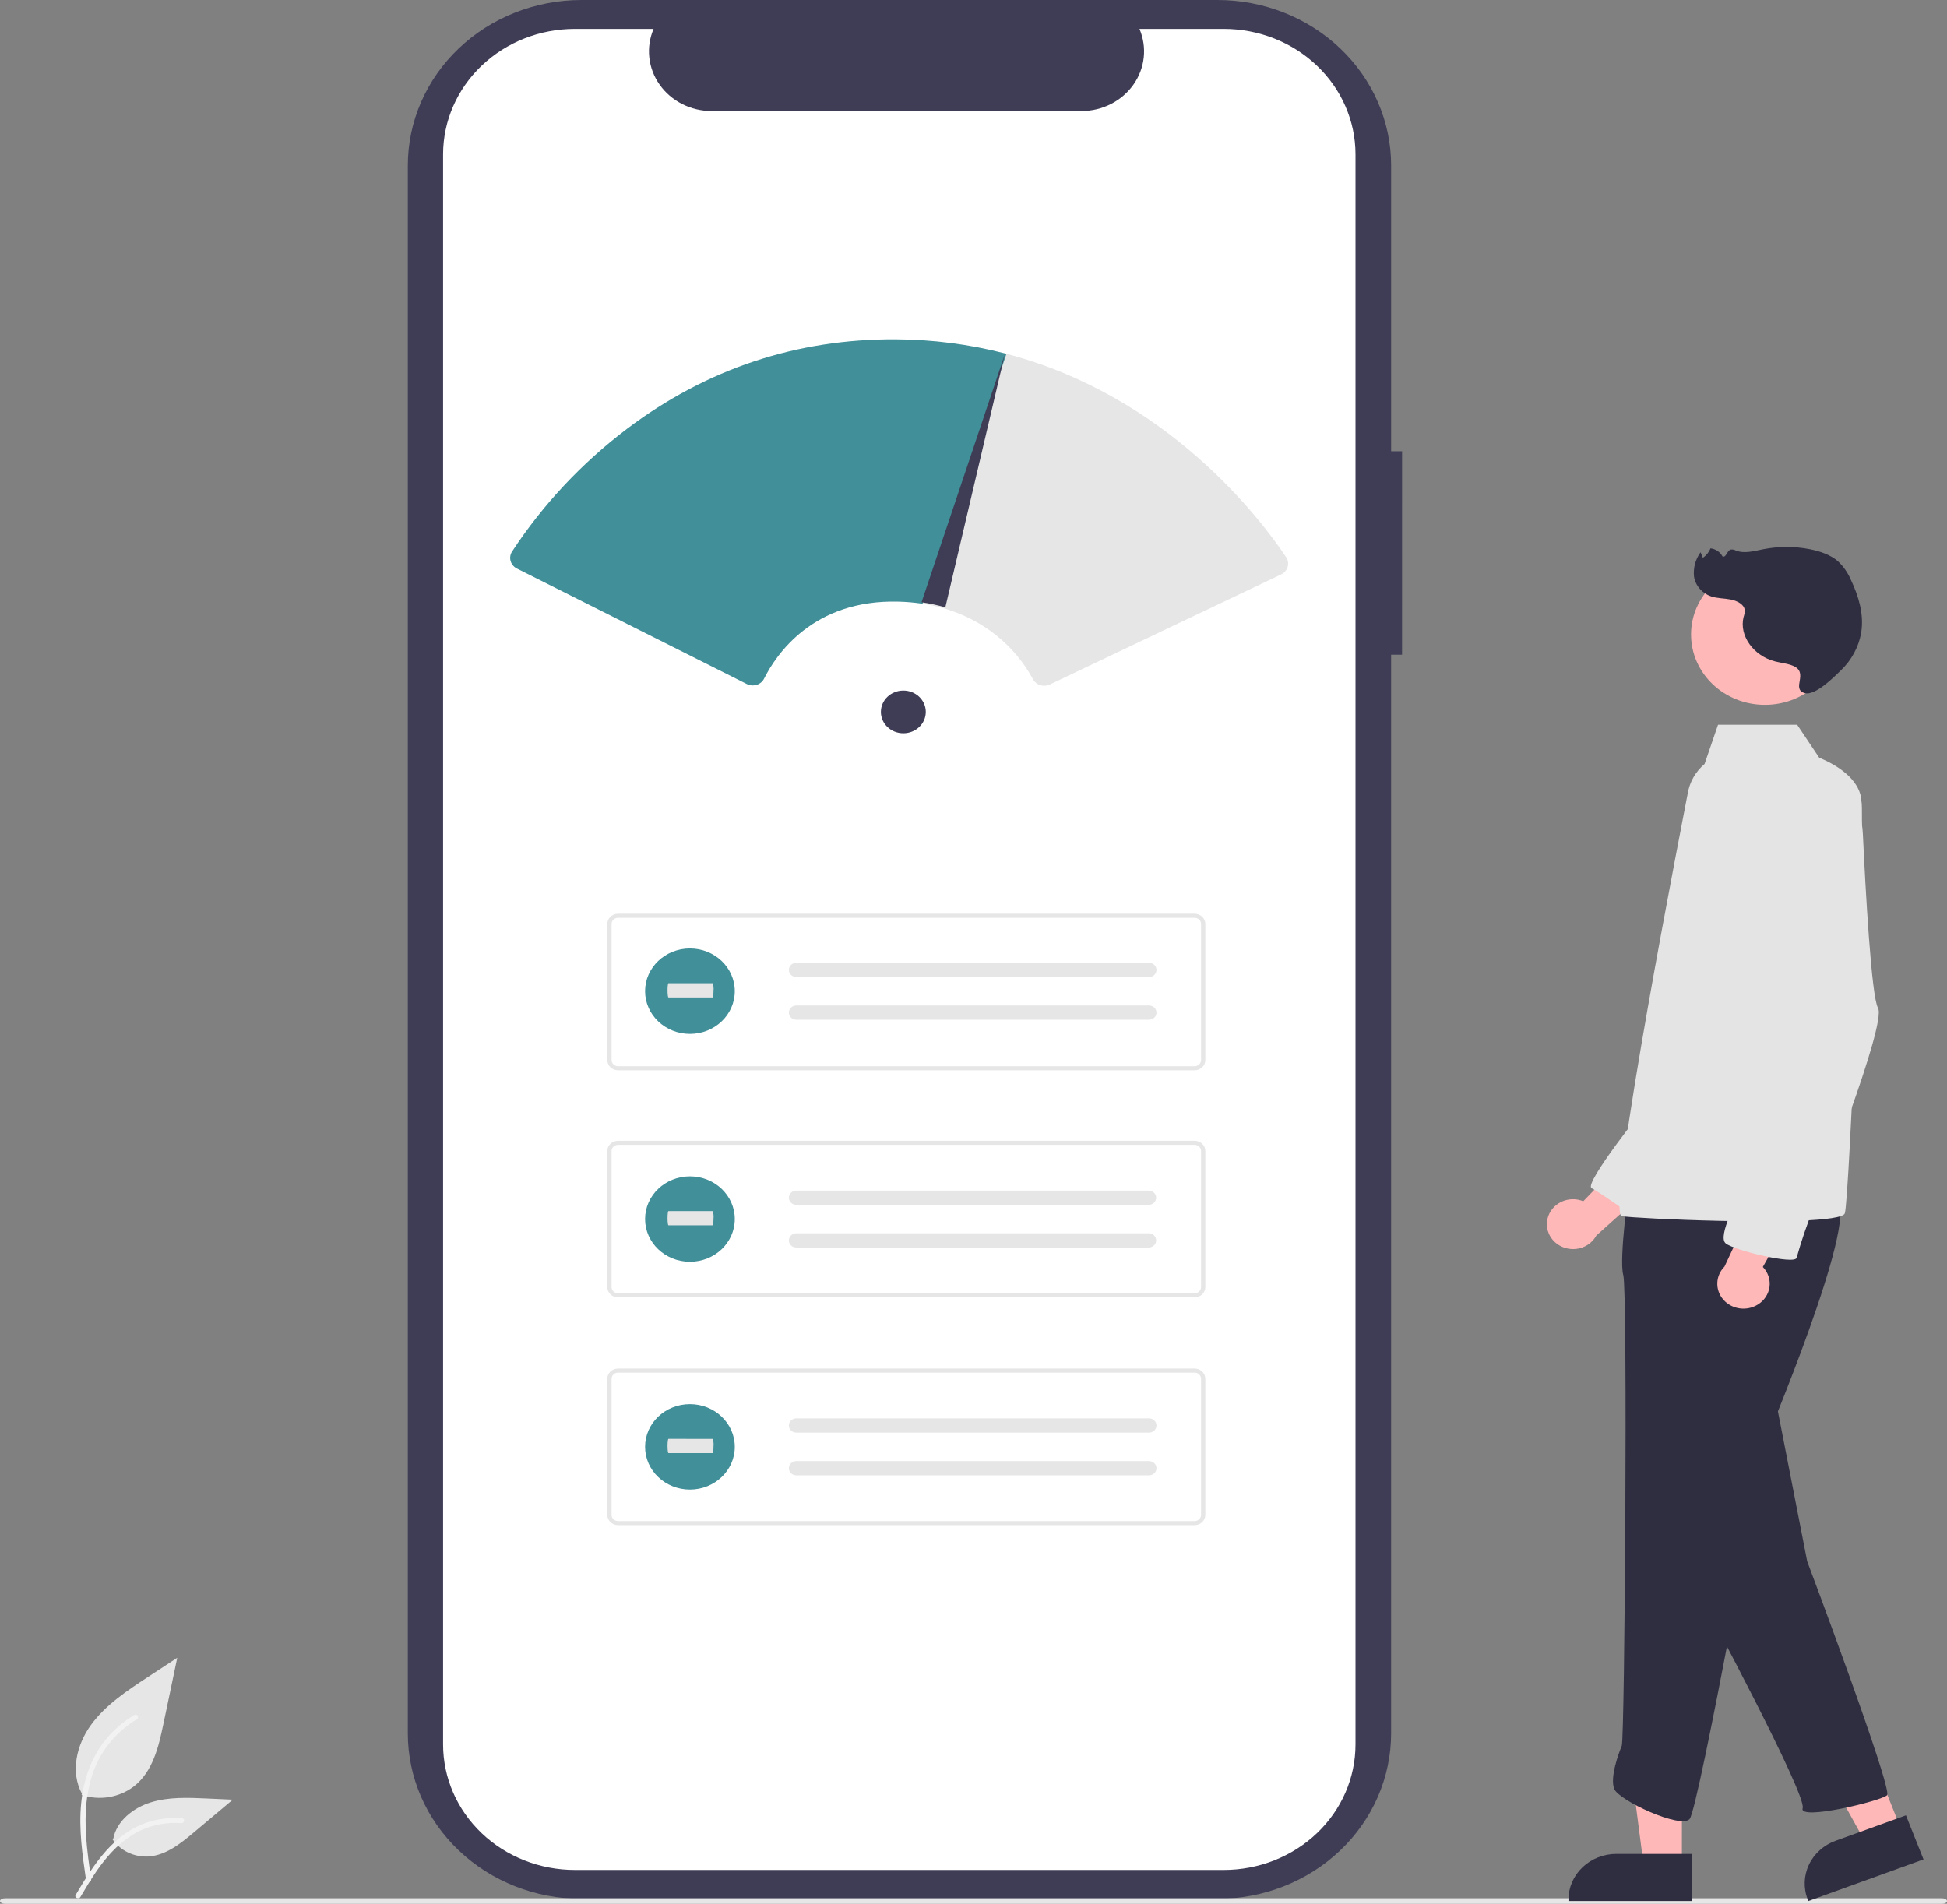 <svg width="181" height="177" viewBox="0 0 181 177" fill="none" xmlns="http://www.w3.org/2000/svg">
<rect x="0" y="0" width="181" height="177" fill="#808080" stroke="none"/>
<g clip-path="url(#clip0_193_1990)">
<path d="M130.342 41.952H129.325V15.379C129.325 11.3 127.623 7.389 124.595 4.505C121.566 1.62 117.459 2.00616e-09 113.176 2.00616e-09H54.062C51.941 -3.2618e-05 49.841 0.398 47.882 1.171C45.923 1.943 44.143 3.076 42.643 4.504C41.144 5.932 39.954 7.628 39.142 9.494C38.331 11.36 37.913 13.36 37.913 15.379V161.159C37.913 165.237 39.614 169.149 42.643 172.033C45.671 174.918 49.779 176.538 54.062 176.538H113.175C117.458 176.538 121.566 174.918 124.594 172.033C127.622 169.149 129.324 165.237 129.324 161.159V60.867H130.341L130.342 41.952Z" fill="#3F3D56"/>
<path d="M126.012 14.349V162.188C126.012 165.281 124.722 168.247 122.426 170.434C120.13 172.621 117.016 173.85 113.769 173.851H53.442C50.194 173.851 47.078 172.623 44.78 170.436C42.483 168.249 41.192 165.282 41.191 162.188V14.349C41.192 11.256 42.483 8.289 44.78 6.102C47.078 3.915 50.193 2.687 53.441 2.687H60.76C60.4 3.529 60.263 4.441 60.361 5.345C60.459 6.249 60.788 7.116 61.321 7.87C61.852 8.624 62.571 9.242 63.413 9.67C64.254 10.097 65.193 10.322 66.147 10.323H100.54C101.494 10.322 102.433 10.097 103.275 9.67C104.116 9.242 104.835 8.624 105.367 7.87C105.899 7.116 106.228 6.249 106.326 5.345C106.424 4.441 106.287 3.529 105.928 2.687H113.767C117.014 2.688 120.128 3.916 122.424 6.103C124.72 8.289 126.011 11.255 126.012 14.347V14.349Z" fill="white"/>
<path d="M111.058 99.506H57.451C57.188 99.506 56.935 99.406 56.749 99.229C56.563 99.052 56.459 98.812 56.458 98.561V85.897C56.459 85.646 56.563 85.406 56.749 85.229C56.935 85.052 57.188 84.952 57.451 84.951H111.058C111.322 84.952 111.574 85.052 111.76 85.229C111.946 85.406 112.051 85.646 112.051 85.897V98.561C112.051 98.812 111.946 99.052 111.76 99.229C111.574 99.407 111.322 99.506 111.058 99.507V99.506ZM57.451 85.329C57.293 85.33 57.142 85.389 57.03 85.496C56.918 85.602 56.855 85.746 56.855 85.897V98.561C56.855 98.712 56.918 98.856 57.03 98.962C57.142 99.069 57.293 99.129 57.451 99.129H111.058C111.216 99.129 111.368 99.069 111.48 98.962C111.591 98.856 111.654 98.712 111.654 98.561V85.897C111.654 85.746 111.591 85.602 111.48 85.496C111.368 85.389 111.216 85.33 111.058 85.329H57.451Z" fill="#E6E6E6"/>
<path d="M74.03 89.512C73.846 89.512 73.669 89.582 73.538 89.706C73.408 89.83 73.335 89.999 73.335 90.174C73.335 90.35 73.408 90.518 73.538 90.642C73.669 90.766 73.846 90.836 74.03 90.836H106.79C106.974 90.843 107.154 90.779 107.289 90.66C107.424 90.541 107.504 90.375 107.511 90.2C107.518 90.024 107.452 89.853 107.326 89.725C107.201 89.596 107.027 89.52 106.843 89.513C106.833 89.513 106.823 89.512 106.813 89.512L74.03 89.512Z" fill="#E6E6E6"/>
<path d="M74.03 93.482C73.846 93.482 73.669 93.552 73.538 93.676C73.408 93.8 73.335 93.969 73.335 94.144C73.335 94.32 73.408 94.488 73.538 94.612C73.669 94.736 73.846 94.806 74.03 94.806H106.79C106.974 94.813 107.154 94.75 107.289 94.63C107.424 94.511 107.504 94.345 107.511 94.17C107.518 93.995 107.452 93.824 107.326 93.695C107.201 93.566 107.027 93.49 106.843 93.483C106.833 93.483 106.823 93.483 106.813 93.483L74.03 93.482Z" fill="#E6E6E6"/>
<path d="M111.058 120.615H57.451C57.188 120.615 56.935 120.515 56.749 120.338C56.563 120.161 56.459 119.92 56.458 119.67V107.005C56.459 106.755 56.563 106.515 56.749 106.337C56.935 106.16 57.188 106.06 57.451 106.06H111.058C111.322 106.06 111.574 106.16 111.76 106.337C111.946 106.515 112.051 106.755 112.051 107.005V119.67C112.051 119.92 111.946 120.161 111.76 120.338C111.574 120.515 111.322 120.615 111.058 120.615ZM57.451 106.438C57.293 106.438 57.142 106.498 57.03 106.604C56.918 106.711 56.855 106.855 56.855 107.005V119.67C56.855 119.82 56.918 119.965 57.03 120.071C57.142 120.177 57.293 120.237 57.451 120.237H111.058C111.216 120.237 111.368 120.177 111.48 120.071C111.591 119.965 111.654 119.82 111.654 119.67V107.005C111.654 106.855 111.591 106.711 111.48 106.604C111.368 106.498 111.216 106.438 111.058 106.438H57.451Z" fill="#E6E6E6"/>
<path d="M74.03 110.689C73.846 110.689 73.669 110.759 73.538 110.883C73.408 111.007 73.335 111.176 73.335 111.351C73.335 111.527 73.408 111.695 73.538 111.819C73.669 111.943 73.846 112.013 74.03 112.013H106.79C106.972 112.012 107.146 111.943 107.275 111.822C107.404 111.7 107.478 111.535 107.481 111.362C107.484 111.189 107.416 111.021 107.291 110.896C107.166 110.77 106.994 110.696 106.813 110.689H74.03V110.689Z" fill="#E6E6E6"/>
<path d="M74.03 114.661C73.846 114.661 73.669 114.73 73.538 114.855C73.408 114.979 73.335 115.147 73.335 115.322C73.335 115.498 73.408 115.666 73.538 115.79C73.669 115.915 73.846 115.984 74.03 115.984H106.79C106.972 115.983 107.146 115.915 107.275 115.793C107.404 115.671 107.478 115.506 107.481 115.333C107.484 115.16 107.416 114.993 107.291 114.867C107.166 114.742 106.994 114.668 106.813 114.661H74.03V114.661Z" fill="#E6E6E6"/>
<path d="M111.058 141.793H57.451C57.188 141.793 56.935 141.693 56.749 141.516C56.563 141.338 56.459 141.098 56.458 140.847V128.183C56.459 127.933 56.563 127.692 56.749 127.515C56.935 127.338 57.188 127.238 57.451 127.238H111.058C111.322 127.238 111.574 127.338 111.76 127.515C111.946 127.692 112.051 127.933 112.051 128.183V140.848C112.051 141.098 111.946 141.339 111.76 141.516C111.574 141.693 111.322 141.793 111.058 141.793V141.793ZM57.451 127.616C57.293 127.616 57.142 127.676 57.03 127.782C56.918 127.889 56.855 128.033 56.855 128.183V140.848C56.855 140.998 56.918 141.142 57.03 141.249C57.142 141.355 57.293 141.415 57.451 141.415H111.058C111.216 141.415 111.368 141.355 111.48 141.249C111.591 141.142 111.654 140.998 111.654 140.848V128.183C111.654 128.033 111.591 127.889 111.48 127.782C111.368 127.676 111.216 127.616 111.058 127.616H57.451Z" fill="#E6E6E6"/>
<path d="M74.03 131.868C73.846 131.868 73.669 131.937 73.538 132.062C73.408 132.186 73.335 132.354 73.335 132.53C73.335 132.705 73.408 132.873 73.538 132.998C73.669 133.122 73.846 133.191 74.03 133.191H106.79C106.881 133.195 106.972 133.181 107.058 133.151C107.143 133.121 107.222 133.075 107.289 133.016C107.356 132.956 107.41 132.885 107.448 132.806C107.486 132.727 107.508 132.642 107.511 132.555C107.515 132.468 107.5 132.382 107.468 132.3C107.437 132.219 107.388 132.144 107.326 132.08C107.264 132.016 107.19 131.965 107.107 131.928C107.024 131.892 106.934 131.872 106.843 131.868C106.833 131.868 106.823 131.868 106.813 131.868L74.03 131.868Z" fill="#E6E6E6"/>
<path d="M74.03 135.839C73.846 135.839 73.669 135.909 73.538 136.033C73.408 136.157 73.335 136.325 73.335 136.501C73.335 136.676 73.408 136.845 73.538 136.969C73.669 137.093 73.846 137.163 74.03 137.163H106.79C106.881 137.166 106.972 137.152 107.058 137.122C107.143 137.092 107.222 137.046 107.289 136.987C107.356 136.928 107.41 136.857 107.448 136.778C107.486 136.699 107.508 136.613 107.511 136.526C107.515 136.44 107.5 136.353 107.468 136.271C107.437 136.19 107.388 136.115 107.326 136.051C107.264 135.987 107.19 135.936 107.107 135.9C107.024 135.863 106.934 135.843 106.843 135.84C106.833 135.839 106.823 135.839 106.813 135.839H74.03V135.839Z" fill="#E6E6E6"/>
<path d="M180.527 177H0.473C0.212 177 0 176.884 0 176.741C0 176.597 0.212 176.481 0.473 176.481H180.527C180.788 176.481 181 176.597 181 176.741C181 176.884 180.788 177 180.527 177Z" fill="#E6E6E6"/>
<path d="M7.583 166.874C8.406 167.15 9.289 167.219 10.148 167.075C11.007 166.931 11.813 166.578 12.488 166.051C14.206 164.678 14.744 162.416 15.182 160.321L16.479 154.125L13.765 155.905C11.813 157.184 9.818 158.505 8.466 160.359C7.114 162.213 6.525 164.743 7.61 166.749" fill="#E6E6E6"/>
<path d="M8.002 174.807C7.66 172.437 7.309 170.037 7.548 167.641C7.761 165.514 8.443 163.436 9.83 161.732C10.567 160.829 11.463 160.056 12.478 159.447C12.743 159.287 12.987 159.687 12.723 159.846C10.966 160.903 9.606 162.465 8.841 164.306C7.996 166.353 7.86 168.584 8.006 170.758C8.095 172.073 8.281 173.38 8.469 174.685C8.484 174.744 8.475 174.806 8.443 174.858C8.412 174.911 8.36 174.951 8.3 174.969C8.238 174.985 8.171 174.977 8.116 174.946C8.06 174.916 8.019 174.866 8.001 174.807H8.002Z" fill="#F2F2F2"/>
<path d="M10.46 171.005C10.813 171.515 11.299 171.931 11.869 172.212C12.44 172.492 13.077 172.628 13.718 172.606C15.367 172.531 16.742 171.435 17.98 170.395L21.641 167.317L19.218 167.207C17.476 167.127 15.688 167.053 14.028 167.565C12.367 168.077 10.838 169.308 10.534 170.943" fill="#E6E6E6"/>
<path d="M7.036 176.17C8.679 173.399 10.588 170.319 13.996 169.335C14.944 169.062 15.937 168.964 16.923 169.047C17.234 169.072 17.157 169.529 16.845 169.503C15.192 169.372 13.542 169.788 12.173 170.68C10.856 171.534 9.83 172.721 8.962 173.98C8.431 174.75 7.954 175.555 7.478 176.358C7.326 176.615 6.883 176.43 7.036 176.17Z" fill="#F2F2F2"/>
<path d="M64.139 96.122C66.442 96.122 68.308 94.344 68.308 92.151C68.308 89.958 66.442 88.18 64.139 88.18C61.836 88.18 59.969 89.958 59.969 92.151C59.969 94.344 61.836 96.122 64.139 96.122Z" fill="#418F99"/>
<path d="M62.143 91.409C62.095 91.409 62.056 91.706 62.056 92.071C62.056 92.436 62.095 92.733 62.143 92.733H66.243C66.29 92.739 66.33 92.448 66.331 92.082C66.358 91.855 66.328 91.624 66.245 91.41H62.143V91.409Z" fill="#E6E6E6"/>
<path d="M64.139 117.308C66.442 117.308 68.308 115.531 68.308 113.338C68.308 111.145 66.442 109.367 64.139 109.367C61.836 109.367 59.969 111.145 59.969 113.338C59.969 115.531 61.836 117.308 64.139 117.308Z" fill="#418F99"/>
<path d="M62.143 112.596C62.095 112.596 62.056 112.892 62.056 113.258C62.056 113.623 62.095 113.92 62.143 113.92H66.243C66.29 113.926 66.33 113.634 66.331 113.269C66.358 113.041 66.328 112.811 66.245 112.596L62.143 112.596Z" fill="#E6E6E6"/>
<path d="M64.139 138.486C66.442 138.486 68.308 136.708 68.308 134.515C68.308 132.322 66.442 130.544 64.139 130.544C61.836 130.544 59.969 132.322 59.969 134.515C59.969 136.708 61.836 138.486 64.139 138.486Z" fill="#418F99"/>
<path d="M62.143 133.773C62.095 133.773 62.056 134.07 62.056 134.435C62.056 134.801 62.095 135.097 62.143 135.097H66.243C66.29 135.103 66.33 134.812 66.331 134.446C66.358 134.219 66.328 133.989 66.245 133.774L62.143 133.773Z" fill="#E6E6E6"/>
<path d="M97.073 63.755C96.856 63.756 96.644 63.7 96.459 63.592C96.274 63.485 96.124 63.331 96.026 63.147C95.19 61.59 94.035 60.207 92.63 59.08C91.225 57.954 89.597 57.106 87.844 56.587C87.126 56.379 86.393 56.221 85.651 56.114L85.499 56.092L93.303 32.855L93.435 32.86C108.596 36.783 117.27 48.355 119.567 51.808C119.655 51.94 119.712 52.088 119.736 52.242C119.76 52.397 119.749 52.554 119.705 52.705C119.661 52.855 119.584 52.995 119.48 53.115C119.375 53.236 119.245 53.334 119.099 53.404L97.599 63.637C97.436 63.715 97.255 63.755 97.073 63.755Z" fill="#E6E6E6"/>
<path d="M143.873 113.267C143.954 112.939 144.11 112.632 144.329 112.368C144.548 112.103 144.825 111.888 145.142 111.737C145.458 111.586 145.805 111.502 146.158 111.493C146.512 111.483 146.863 111.548 147.188 111.681L153 105.647L154.086 109.774L148.4 114.872C148.128 115.376 147.671 115.768 147.116 115.974C146.56 116.179 145.945 116.183 145.387 115.985C144.829 115.787 144.367 115.401 144.087 114.9C143.808 114.399 143.732 113.818 143.872 113.267L143.873 113.267Z" fill="#FEB8B8"/>
<path d="M156.355 173.462H152.804L151.115 160.417H156.357L156.355 173.462Z" fill="#FEB8B8"/>
<path d="M157.261 172.358H150.267C149.085 172.358 147.951 172.805 147.116 173.601C146.28 174.397 145.81 175.477 145.81 176.602V176.74H157.26L157.261 172.358Z" fill="#2F2E41"/>
<path d="M176.748 170.112L173.428 171.312L166.988 159.687L171.888 157.916L176.748 170.112Z" fill="#FEB8B8"/>
<path d="M177.184 168.773L170.645 171.137C169.54 171.537 168.647 172.338 168.163 173.364C167.678 174.391 167.641 175.559 168.06 176.611L168.113 176.74L178.818 172.871L177.184 168.773Z" fill="#2F2E41"/>
<path d="M165.058 130.072L168.001 145.153C168.001 145.153 175.989 166.373 175.428 166.906C174.868 167.44 167.16 169.309 167.581 168.108C168.001 166.907 158.332 148.89 158.332 148.89L165.058 130.072Z" fill="#2F2E41"/>
<path d="M153.124 102.666C153.124 102.666 147.184 110.062 147.962 110.466C148.741 110.87 151.756 113.008 151.756 113.008L154.825 104.989L153.124 102.666Z" fill="#E4E4E4"/>
<path d="M151.465 110.131C151.465 110.131 150.484 117.071 150.905 118.539C151.325 120.007 151.045 161.646 150.765 162.313C150.485 162.98 149.643 165.249 150.064 166.317C150.485 167.385 156.23 170.054 157.071 169.12C157.912 168.185 164.078 134.153 164.078 134.153C164.078 134.153 172.766 113.601 170.804 111.599C168.843 109.598 151.465 110.131 151.465 110.131Z" fill="#2F2E41"/>
<path d="M164.073 65.529C167.865 65.529 170.939 62.601 170.939 58.99C170.939 55.378 167.865 52.45 164.073 52.45C160.28 52.45 157.206 55.378 157.206 58.99C157.206 62.601 160.28 65.529 164.073 65.529Z" fill="#FEB8B8"/>
<path d="M156.898 73.769C157.071 72.71 157.624 71.741 158.463 71.027L159.714 67.382H167.072L169.122 70.446C171.339 71.355 172.982 72.797 173.045 74.497C173.384 75.626 171.923 111.466 171.503 112.8C171.38 113.188 169.703 113.396 167.347 113.489C165.186 113.572 162.455 113.561 159.833 113.503C155.492 113.407 151.444 113.185 150.763 113.067C149.223 112.8 156.745 74.611 156.898 73.769Z" fill="#E4E4E4"/>
<path d="M163.402 121.295C163.701 121.113 163.953 120.872 164.143 120.588C164.332 120.303 164.454 119.983 164.5 119.649C164.545 119.315 164.513 118.975 164.406 118.654C164.298 118.333 164.119 118.039 163.879 117.791L167.939 110.573L163.49 110.96L160.316 117.755C159.906 118.166 159.668 118.706 159.648 119.273C159.628 119.84 159.827 120.394 160.208 120.831C160.588 121.267 161.124 121.556 161.713 121.641C162.302 121.727 162.903 121.603 163.403 121.294L163.402 121.295Z" fill="#FEB8B8"/>
<path d="M164.078 69.827C164.078 69.827 157.631 72.362 160.014 78.769C162.396 85.175 165.058 92.782 165.058 92.782C165.058 92.782 161.695 109.998 161.695 110.667C161.695 111.335 159.593 114.937 160.434 115.605C161.275 116.272 166.88 117.606 167.02 116.939C167.45 115.402 167.964 113.887 168.561 112.402C168.842 111.868 175.428 95.185 174.586 93.717C173.968 92.637 173.425 82.738 173.181 77.587C173.125 76.117 172.668 74.686 171.854 73.435C171.041 72.185 169.9 71.157 168.543 70.454C167.238 69.793 165.717 69.436 164.078 69.827Z" fill="#E4E4E4"/>
<path d="M166.716 61.913C166.194 61.684 165.59 61.636 165.026 61.494C163.009 60.984 161.657 59.087 162.089 57.37C162.168 57.152 162.204 56.922 162.195 56.691C162.119 56.182 161.494 55.854 160.894 55.738C160.295 55.621 159.656 55.638 159.083 55.451C158.669 55.311 158.301 55.067 158.019 54.745C157.738 54.423 157.553 54.035 157.483 53.621C157.394 52.817 157.609 52.009 158.09 51.343L158.307 51.862C158.628 51.64 158.874 51.334 159.014 50.981C159.25 51.008 159.474 51.09 159.668 51.22C159.862 51.349 160.019 51.523 160.126 51.724C160.473 51.895 160.523 51.194 160.908 51.091C161.075 51.073 161.243 51.108 161.387 51.191C162.161 51.491 163.06 51.234 163.891 51.068C165.334 50.781 166.822 50.779 168.265 51.063C169.221 51.253 170.167 51.583 170.851 52.17C171.375 52.66 171.787 53.249 172.06 53.899C172.793 55.434 173.278 57.096 173.035 58.736C172.815 60.112 172.135 61.384 171.096 62.362C170.542 62.893 168.736 64.745 167.745 64.429C166.499 64.032 168.182 62.558 166.716 61.913Z" fill="#2F2E41"/>
<path d="M83.977 68.174C85.13 68.174 86.064 67.285 86.064 66.187C86.064 65.09 85.13 64.2 83.977 64.2C82.825 64.2 81.891 65.09 81.891 66.187C81.891 67.285 82.825 68.174 83.977 68.174Z" fill="#3F3D56"/>
<path d="M69.975 63.726C69.784 63.726 69.596 63.681 69.427 63.596L48.053 52.857C47.911 52.786 47.786 52.687 47.685 52.568C47.585 52.449 47.511 52.312 47.469 52.165C47.426 52.018 47.416 51.864 47.438 51.713C47.46 51.561 47.515 51.416 47.598 51.286C50.454 46.927 54.069 43.065 58.29 39.866C65.671 34.294 74.067 31.499 83.244 31.546C86.686 31.56 90.111 32.002 93.433 32.859L93.564 32.893L85.759 56.129L85.649 56.113C84.946 56.012 84.237 55.952 83.526 55.934C75.584 55.72 72.142 60.871 71.031 63.095C70.964 63.23 70.869 63.35 70.751 63.449C70.634 63.547 70.497 63.622 70.348 63.669C70.228 63.707 70.102 63.726 69.975 63.726Z" fill="#418F99"/>
<path d="M93.401 32.979L87.882 56.468C87.158 56.258 86.418 56.099 85.67 55.991L93.398 32.979H93.401Z" fill="#3F3D56"/>
</g>
<defs>
<clipPath id="clip0_193_1990">
<rect width="181" height="177" fill="white"/>
</clipPath>
</defs>
</svg>
